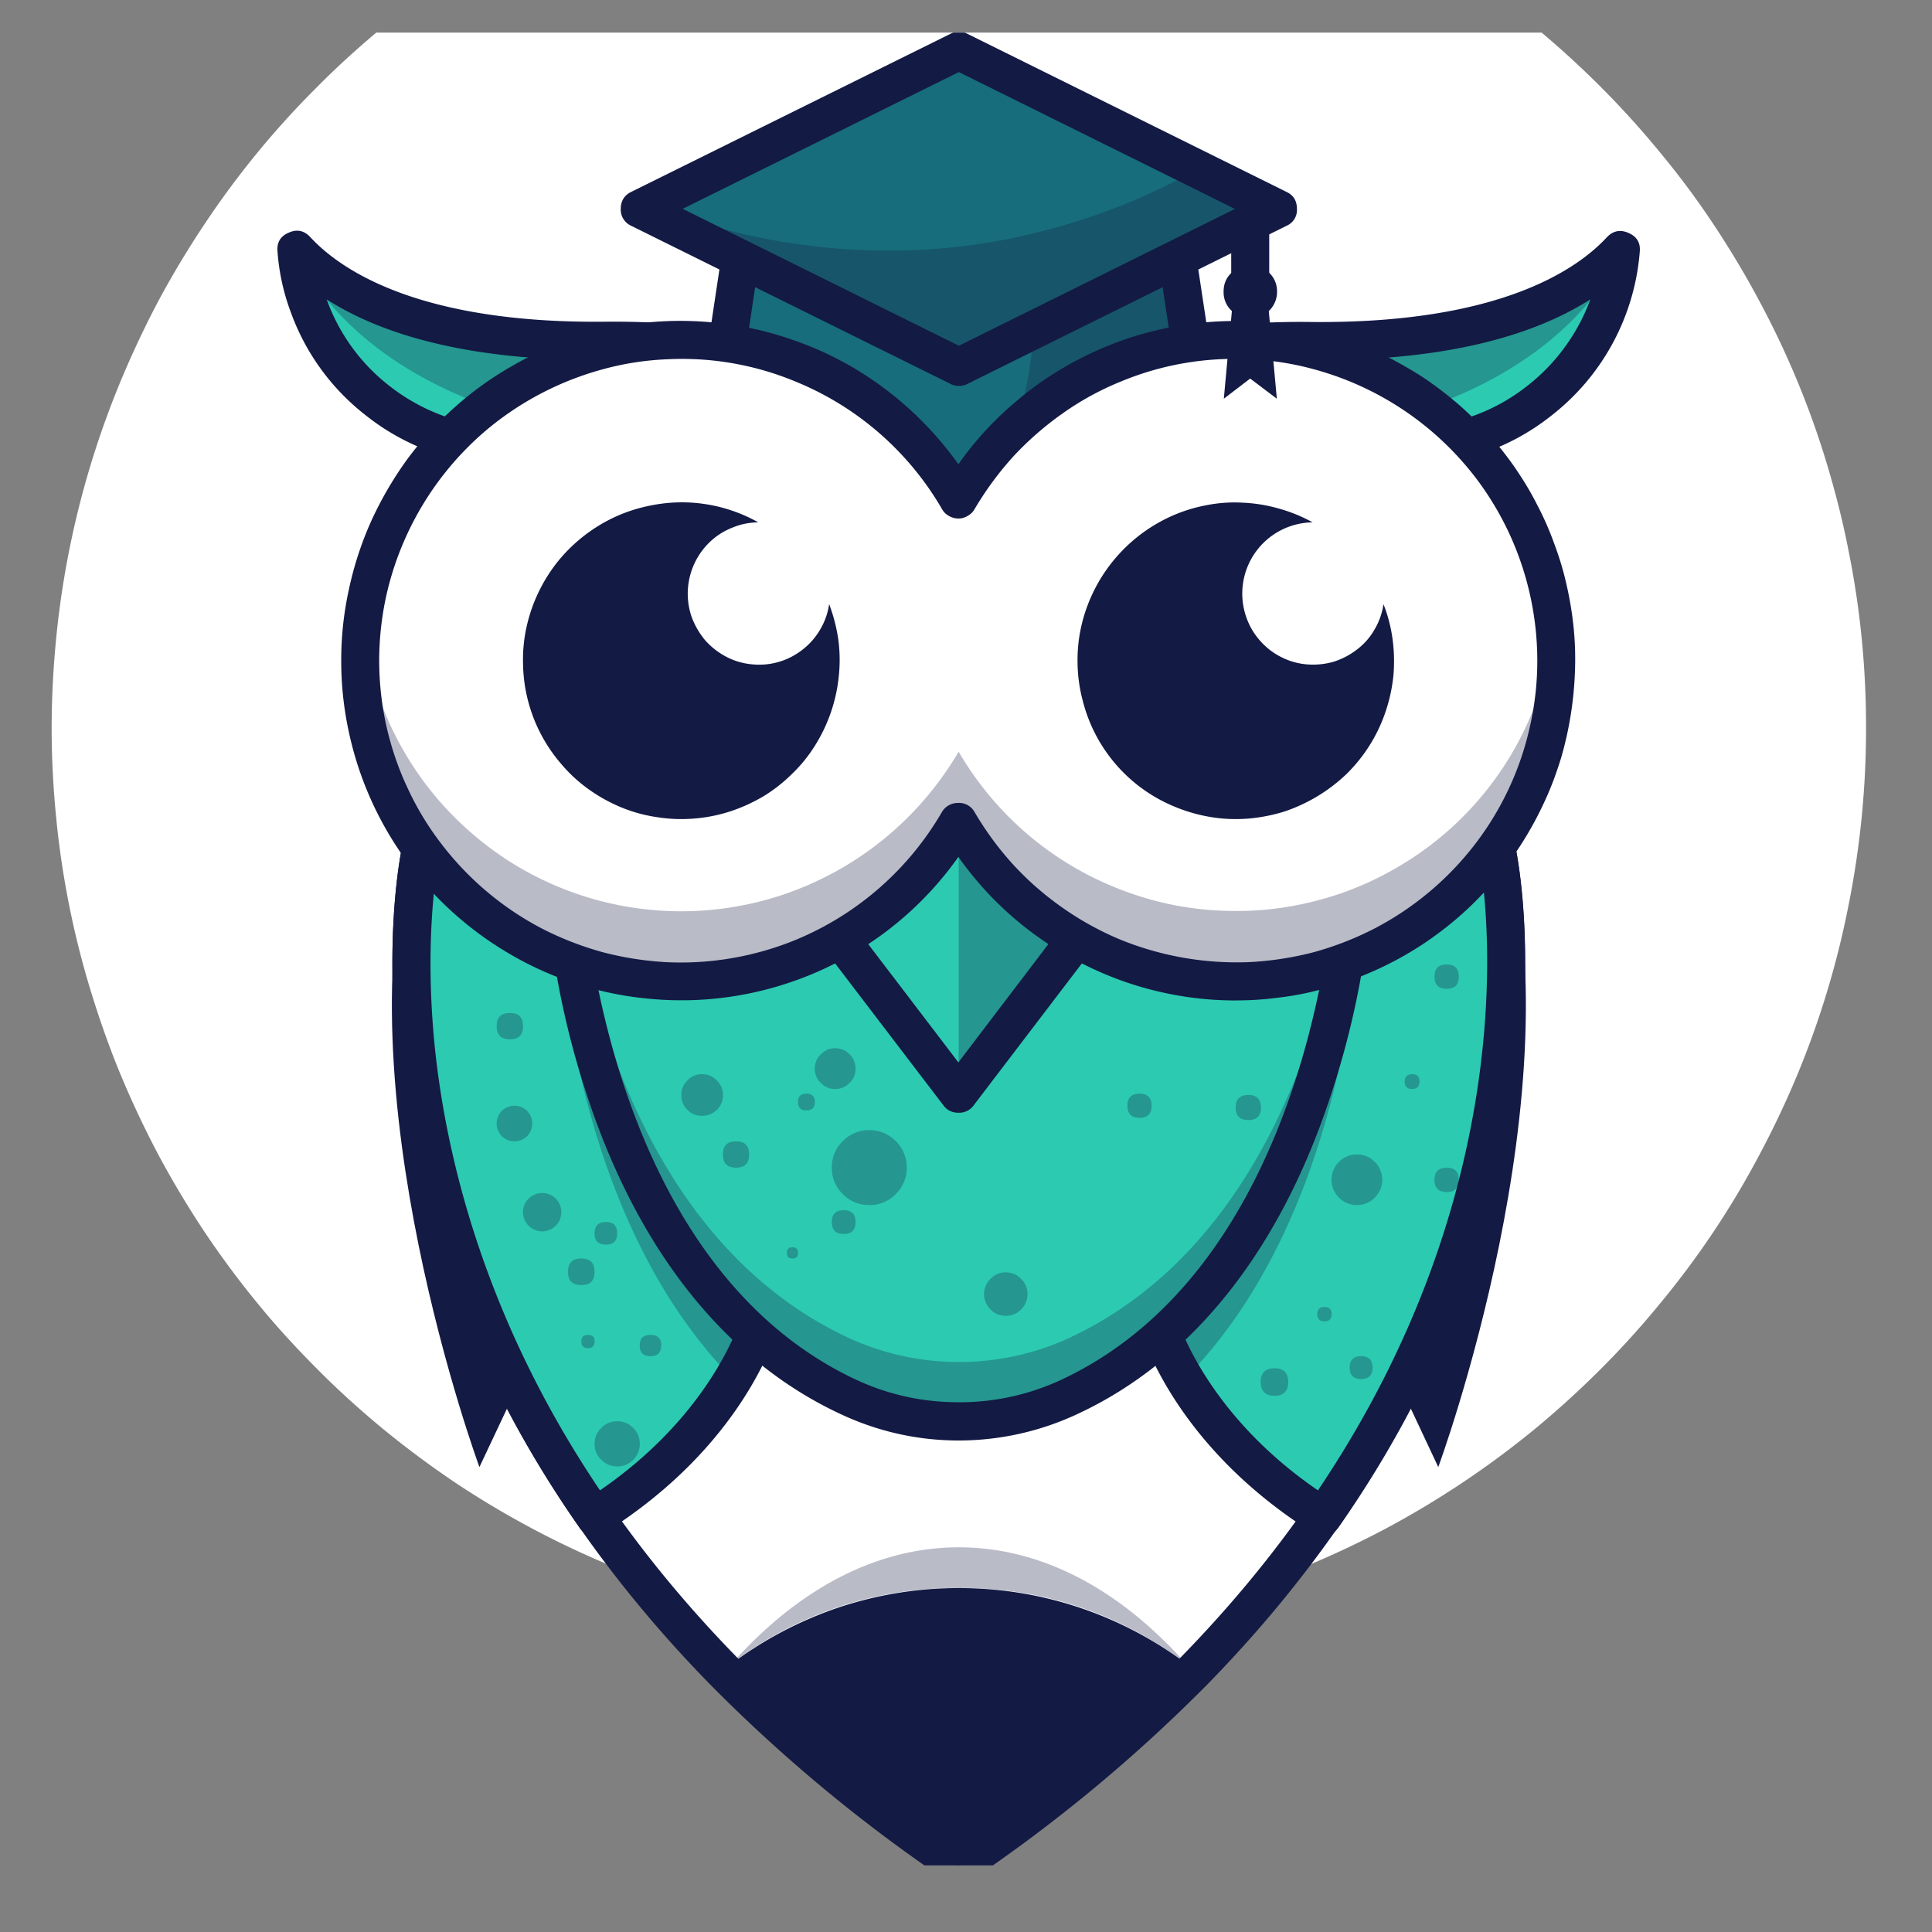 <svg xmlns="http://www.w3.org/2000/svg" width="45" height="45" version="1.0" viewBox="0 0 33.75 33.75"><rect x="0" y="0" width="33.75" height="33.75" fill="#808080" stroke="none"/><defs><clipPath id="b"><path d="M.883.57h32.015V29H.883Zm0 0"/></clipPath><clipPath id="c"><path d="M7 10h20v22.586H7Zm0 0"/></clipPath><clipPath id="d"><path d="M6 10h21v22.586H6Zm0 0"/></clipPath><clipPath id="e"><path d="M12 27h9v5.586h-9Zm0 0"/></clipPath><clipPath id="h"><path d="M.625 1h8.102v2.305H.625Zm0 0"/></clipPath><clipPath id="g"><path d="M0 0h9v4H0z"/></clipPath><clipPath id="k"><path d="M.77 1h3.57v8.3H.77Zm0 0"/></clipPath><clipPath id="j"><path d="M0 0h5v10H0z"/></clipPath><clipPath id="n"><path d="M.012 1h3.812v8.3H.012Zm0 0"/></clipPath><clipPath id="m"><path d="M0 0h4v10H0z"/></clipPath><clipPath id="q"><path d="M.77.246h14.054V10H.77Zm0 0"/></clipPath><clipPath id="p"><path d="M0 0h15v11H0z"/></clipPath><clipPath id="t"><path d="M.723.574h5.48V7.72H.723Zm0 0"/></clipPath><clipPath id="s"><path d="M0 0h7v8H0z"/></clipPath><clipPath id="w"><path d="M.676.625H3v6.672H.676Zm0 0"/></clipPath><clipPath id="v"><path d="M0 0h4v8H0z"/></clipPath><clipPath id="z"><path d="M.82.29h9.532v3.573H.82Zm0 0"/></clipPath><clipPath id="y"><path d="M0 0h11v4H0z"/></clipPath><clipPath id="C"><path d="M.004.29H9.77v3.573H.004Zm0 0"/></clipPath><clipPath id="B"><path d="M0 0h10v4H0z"/></clipPath><clipPath id="F"><path d="M.195.719h21.203V7.39H.195Zm0 0"/></clipPath><clipPath id="E"><path d="M0 0h22v8H0z"/></clipPath><clipPath id="G"><path d="M11 .57h12V7H11Zm0 0"/></clipPath><clipPath id="H"><path d="M10 .57h13V7H10Zm0 0"/></clipPath><clipPath id="K"><path d="M.195.86h11.2v3.812H.195Zm0 0"/></clipPath><clipPath id="J"><path d="M0 0h12v5H0z"/></clipPath><clipPath id="N"><path d="M.578 3H2v1H.578Zm0 0"/></clipPath><clipPath id="O"><path d="M2 8h2v1.73H2Zm0 0"/></clipPath><clipPath id="P"><path d="M.578 1H2v2H.578Zm0 0"/></clipPath><clipPath id="Q"><path d="M17 .676h.73V2H17Zm0 0"/></clipPath><clipPath id="R"><path d="M17 4h.73v1H17Zm0 0"/></clipPath><clipPath id="M"><path d="M0 0h18v10H0z"/></clipPath><mask id="f"><g filter="url(#a)"><path fill-opacity=".3" d="M-3.375-3.375h40.5v40.5h-40.5z"/></g></mask><mask id="i"><g filter="url(#a)"><path fill-opacity=".3" d="M-3.375-3.375h40.5v40.5h-40.5z"/></g></mask><mask id="l"><g filter="url(#a)"><path fill-opacity=".3" d="M-3.375-3.375h40.5v40.5h-40.5z"/></g></mask><mask id="o"><g filter="url(#a)"><path fill-opacity=".3" d="M-3.375-3.375h40.5v40.5h-40.5z"/></g></mask><mask id="r"><g filter="url(#a)"><path fill-opacity=".3" d="M-3.375-3.375h40.5v40.5h-40.5z"/></g></mask><mask id="u"><g filter="url(#a)"><path fill-opacity=".3" d="M-3.375-3.375h40.5v40.5h-40.5z"/></g></mask><mask id="x"><g filter="url(#a)"><path fill-opacity=".3" d="M-3.375-3.375h40.5v40.5h-40.5z"/></g></mask><mask id="A"><g filter="url(#a)"><path fill-opacity=".3" d="M-3.375-3.375h40.5v40.5h-40.5z"/></g></mask><mask id="D"><g filter="url(#a)"><path fill-opacity=".3" d="M-3.375-3.375h40.5v40.5h-40.5z"/></g></mask><mask id="I"><g filter="url(#a)"><path fill-opacity=".3" d="M-3.375-3.375h40.5v40.5h-40.5z"/></g></mask><mask id="L"><g filter="url(#a)"><path fill-opacity=".3" d="M-3.375-3.375h40.5v40.5h-40.5z"/></g></mask><filter id="a" width="100%" height="100%" x="0%" y="0%"><feColorMatrix color-interpolation-filters="sRGB" values="0 0 0 0 1 0 0 0 0 1 0 0 0 0 1 0 0 0 1 0"/></filter></defs><g clip-path="url(#b)"><path fill="#fff" d="M32.598 12.719a15.722 15.722 0 0 1-.305 3.09 15.5 15.5 0 0 1-.898 2.972q-.3.72-.668 1.407A15.176 15.176 0 0 1 29 22.77q-.492.602-1.043 1.152t-1.152 1.047a16 16 0 0 1-2.582 1.726q-.686.364-1.407.664c-.48.2-.968.371-1.464.524a15.5 15.5 0 0 1-3.047.605q-.774.077-1.555.078-.779 0-1.55-.078a15.5 15.5 0 0 1-3.048-.605 16 16 0 0 1-4.207-1.988Q7.3 25.46 6.7 24.969c-.402-.332-.789-.68-1.152-1.047-.367-.367-.719-.75-1.047-1.152a16 16 0 0 1-.926-1.247q-.432-.65-.8-1.335a17 17 0 0 1-.665-1.407c-.199-.48-.37-.968-.523-1.465A15.5 15.5 0 0 1 .98 14.27a16 16 0 0 1-.078-1.551q.002-.781.078-1.555a15.7 15.7 0 0 1 1.13-4.512q.3-.72.663-1.406.369-.686.801-1.332a15.4 15.4 0 0 1 1.973-2.402c.363-.367.75-.715 1.152-1.047a15.443 15.443 0 0 1 2.582-1.723 15.4 15.4 0 0 1 2.871-1.191q.745-.225 1.508-.38.761-.15 1.54-.226.771-.076 1.55-.078.781.001 1.555.078a15.7 15.7 0 0 1 5.918 1.797q.686.363 1.332.797c.433.29.847.598 1.25.926q.602.497 1.152 1.047T29 2.664q.497.598.93 1.25c.285.43.554.875.797 1.332a15.4 15.4 0 0 1 1.191 2.871c.148.496.277 1 .375 1.508q.154.763.23 1.54.076.773.075 1.554m0 0"/></g><g clip-path="url(#c)"><path fill="#fff" d="M21.277 28.754q-.195.21-.402.426l-.41.406q-.104.104-.215.207c-.14.137-.29.273-.441.41q-.095.087-.2.18c-.05.047-.101.09-.156.14q-.083.074-.172.149l-.062.055c-.059.046-.117.097-.176.144l-.188.16-.234.188c-.137.113-.281.222-.426.336l-.215.156c-.043.035-.09.07-.132.105l-.207.153q-.142.105-.29.21l-.331.235-.27.18a26.5 26.5 0 0 1-4.121-3.414 21.3 21.3 0 0 1-2.238-2.688c-4.258-6.094-3.043-11.625-3.043-11.625l4.816-2.23 4.586-2.121 9.402 4.351s1.54 6.98-4.875 13.887m0 0"/></g><path fill="#131a44" d="m24.313 23.898.812 1.73s2.453-6.64 1.148-11.077c-.93 6.336-1.96 9.347-1.96 9.347M9.191 23.898l-.816 1.73s-2.45-6.64-1.148-11.077c.93 6.336 1.964 9.347 1.964 9.347m0 0"/><g clip-path="url(#d)"><path fill="#131a44" d="M16.75 32.93a.33.33 0 0 1-.187-.059 27.2 27.2 0 0 1-4.172-3.46c-3.614-3.7-4.88-7.466-5.309-9.974-.465-2.726-.074-4.566-.059-4.64a.32.32 0 0 1 .18-.23l9.406-4.356a.34.34 0 0 1 .278 0l9.402 4.355c.102.047.16.125.184.23.015.075.406 1.915-.059 4.645-.43 2.508-1.7 6.274-5.309 9.97a27.3 27.3 0 0 1-4.175 3.46.3.3 0 0 1-.18.059M7.645 15.098c-.082.492-.274 2.093.097 4.261.414 2.407 1.645 6.024 5.125 9.586a26.4 26.4 0 0 0 3.883 3.25 26.6 26.6 0 0 0 3.883-3.25c3.48-3.562 4.707-7.18 5.125-9.586.375-2.168.18-3.77.097-4.261l-9.105-4.22Zm13.23 14.082"/></g><path fill="#2ccab1" d="M13.297 23.02a4.4 4.4 0 0 1-.492 1.07c-.414.691-1.153 1.605-2.414 2.402-4.258-6.094-3.043-11.625-3.043-11.625l4.816-2.23c.149.629.32 1.953.484 3.453.34 3.094.649 6.93.649 6.93m0 0"/><path fill="#131a44" d="M10.39 26.824a.31.31 0 0 1-.269-.14c-2.242-3.204-2.965-6.254-3.18-8.25-.23-2.172.07-3.575.082-3.633a.31.31 0 0 1 .18-.23l4.824-2.235a.32.32 0 0 1 .286.004.3.3 0 0 1 .175.223c.453 1.921 1.11 10.082 1.14 10.43 0 .038 0 .073-.01.109-.02.085-.556 2.101-3.052 3.671a.3.3 0 0 1-.175.051M7.646 15.098c-.07.414-.22 1.629-.04 3.293.204 1.855.868 4.668 2.875 7.644 1.84-1.262 2.387-2.765 2.48-3.05-.062-.723-.62-7.544-1.038-9.864Zm0 0"/><path fill="#2ccab1" d="M20.207 23.02s.492 1.953 2.906 3.472c4.258-6.094 3.04-11.625 3.04-11.625l-4.817-2.23c-.45 1.922-1.129 10.383-1.129 10.383m0 0"/><path fill="#131a44" d="M23.113 26.824a.3.3 0 0 1-.183-.05c-2.492-1.57-3.028-3.587-3.047-3.669a.3.3 0 0 1-.012-.109c.027-.348.688-8.508 1.137-10.433a.33.33 0 0 1 .183-.223.33.33 0 0 1 .286 0l4.816 2.23a.31.31 0 0 1 .18.23c.015.06.316 1.466.082 3.637-.211 1.997-.934 5.047-3.176 8.25a.32.32 0 0 1-.266.137m-2.57-3.84c.09.286.64 1.79 2.48 3.051 3.528-5.234 2.985-10.02 2.836-10.937l-4.28-1.98c-.415 2.323-.977 9.144-1.036 9.866m-.336.036"/><g clip-path="url(#e)"><path fill="#131a44" d="M20.875 29.18a27 27 0 0 1-4.125 3.418q-2.233-1.501-4.121-3.418a6.7 6.7 0 0 1 1.937-1.07 6.6 6.6 0 0 1 2.184-.368 6.6 6.6 0 0 1 4.125 1.438m0 0"/></g><g mask="url(#f)"><g clip-path="url(#g)" transform="translate(12 26)"><g clip-path="url(#h)"><path fill="#131a44" d="M4.75 1.742a6.4 6.4 0 0 1 3.96 1.313C7.57 1.777 6.21 1.03 4.75 1.03S1.93 1.777.79 3.055a6.42 6.42 0 0 1 3.96-1.313m0 0"/></g></g></g><g mask="url(#i)"><g clip-path="url(#j)" transform="translate(9 15)"><g clip-path="url(#k)"><path fill="#131a44" d="M4.297 8.02a4.4 4.4 0 0 1-.492 1.07c-2.774-2.805-3-7.504-3-7.504l2.843-.496c.34 3.094.649 6.93.649 6.93m0 0"/></g></g></g><g mask="url(#l)"><g clip-path="url(#m)" transform="translate(20 15)"><g clip-path="url(#n)"><path fill="#131a44" d="M.207 8.02c.117.378.277.738.488 1.07C3.473 6.285 3.7 1.586 3.7 1.586L.855 1.09C.515 4.184.207 8.02.207 8.02m0 0"/></g></g></g><path fill="#2ccab1" d="m16.75 14.309-6.887 1.203s.32 6.715 4.934 8.883q.927.438 1.953.437 1.027 0 1.953-.437c4.617-2.172 4.934-8.883 4.934-8.883Zm0 0"/><g mask="url(#o)"><g clip-path="url(#p)" transform="translate(9 15)"><g clip-path="url(#q)"><path fill="#131a44" d="M9.707 8.36a4.6 4.6 0 0 1-1.957.433 4.6 4.6 0 0 1-1.953-.434C2.297 6.711 1.273 2.45.977.49L.863.511s.32 6.715 4.934 8.883q.927.438 1.953.437 1.027 0 1.953-.437C14.32 7.223 14.637.512 14.637.512l-.11-.02c-.293 1.957-1.324 6.219-4.82 7.867m0 0"/></g></g></g><path fill="#131a44" d="M16.75 25.164c-.73 0-1.43-.16-2.09-.473-1.969-.925-3.48-2.808-4.37-5.449a15 15 0 0 1-.755-3.719q-.013-.285.274-.343l6.886-1.2a.3.3 0 0 1 .114 0l6.886 1.2q.287.057.274.343a15 15 0 0 1-.758 3.72c-.887 2.64-2.398 4.527-4.367 5.448a4.9 4.9 0 0 1-2.094.473m-6.531-9.379c.129 1.29.879 6.5 4.719 8.309.574.27 1.175.402 1.812.402a4.2 4.2 0 0 0 1.809-.402c3.843-1.813 4.593-7.02 4.718-8.309l-6.53-1.14Zm0 0"/><path fill="#176d7b" d="m20.5 4.063-3.75-1.778-3.746 1.777-.703 4.653 4.449 2.21 4.453-2.21Zm0 0"/><g mask="url(#r)"><g clip-path="url(#s)" transform="translate(15 3)"><g clip-path="url(#t)"><path fill="#131a44" d="m.836 7.473.082.043c1.68-.11 3.566-1.149 5.195-2.375l-.617-4.078L4.77.719c-.997.64-1.762 1.136-1.762 1.136S3.574 4.79.836 7.473m0 0"/></g></g></g><path fill="#131a44" d="M16.75 11.258a.4.4 0 0 1-.148-.031l-4.45-2.215c-.144-.07-.207-.188-.18-.348l.7-4.652a.32.32 0 0 1 .187-.25l3.746-1.778a.3.3 0 0 1 .286 0l3.75 1.778a.32.32 0 0 1 .187.25l.703 4.652q.037.24-.18.348l-4.453 2.215a.4.4 0 0 1-.148.03m-4.082-2.735 4.086 2.032 4.086-2.032-.64-4.234-3.45-1.637L13.3 4.29Zm0 0"/><path fill="#2ccab1" d="m18.96 16.203-2.214 2.902-2.215-2.902 2.215-4.902.64 1.414ZM21.383 6.02c.508-.051 1.015-.07 1.527-.067 3.336.035 4.797-.93 5.403-1.582q-.055.66-.336 1.262a3.71 3.71 0 0 1-1.82 1.816q-.603.283-1.262.336l-5.82 4.695-2.384-2.625s.934-3.464 4.692-3.835m0 0"/><path fill="#2ccab1" d="m16.797 9.855-2.383 2.625-5.816-4.695a3.7 3.7 0 0 1-1.957-.754 3.7 3.7 0 0 1-1.246-1.683 3.8 3.8 0 0 1-.22-.977c.61.656 2.071 1.617 5.407 1.582q.762-.008 1.523.067a5.2 5.2 0 0 1 2.563.914c1.652 1.144 2.129 2.921 2.129 2.921m0 0"/><path fill="#131a44" d="M16.742 19.438q-.166.001-.265-.133l-2.215-2.903a.31.31 0 0 1-.04-.336l2.22-4.898a.31.31 0 0 1 .304-.195.31.31 0 0 1 .3.195l2.216 4.902a.3.3 0 0 1-.04.336l-2.21 2.899a.31.31 0 0 1-.27.133m-1.832-3.282 1.832 2.403 1.828-2.403-1.828-4.047ZM19.074 12.813a.32.32 0 0 1-.246-.11l-2.383-2.625a.31.31 0 0 1-.074-.308q.328-1.039.996-1.895c.684-.883 1.926-1.98 3.985-2.184q.78-.077 1.558-.066c3.266.031 4.633-.91 5.16-1.48q.164-.172.38-.075.217.094.195.328a4.032 4.032 0 0 1-1.55 2.867 4 4 0 0 1-2.068.844l-5.742 4.633a.3.3 0 0 1-.21.07m-2.008-3.04 2.043 2.254 5.578-4.5a.34.34 0 0 1 .18-.074 3.34 3.34 0 0 0 1.781-.687 3.4 3.4 0 0 0 1.133-1.536c-.91.582-2.414 1.086-4.879 1.06q-.744-.015-1.488.062c-3.027.296-4.105 2.753-4.348 3.421m4.317-3.753"/><path fill="#131a44" d="M14.414 12.813a.3.3 0 0 1-.207-.075L8.465 8.105a4 4 0 0 1-2.067-.843A4 4 0 0 1 5.082 5.46a3.8 3.8 0 0 1-.234-1.063q-.023-.24.195-.332.216-.098.379.079c.523.566 1.89 1.511 5.156 1.476q.784-.007 1.563.066c2.062.204 3.304 1.301 3.984 2.188q.668.856.996 1.895a.31.31 0 0 1-.078.308l-2.383 2.629a.31.31 0 0 1-.246.105M5.707 5.23A3.34 3.34 0 0 0 6.84 6.77a3.4 3.4 0 0 0 1.785.687.34.34 0 0 1 .18.074l5.574 4.496 2.043-2.25c-.235-.675-1.29-3.12-4.344-3.425a15 15 0 0 0-1.488-.063c-2.469.024-3.973-.476-4.883-1.059m0 0"/><g mask="url(#u)"><g clip-path="url(#v)" transform="translate(16 12)"><g clip-path="url(#w)"><path fill="#131a44" d="M2.96 4.203.747 7.105V1.133s.242-.176.64-.414Zm0 0"/></g></g></g><g mask="url(#x)"><g clip-path="url(#y)" transform="translate(18 4)"><g clip-path="url(#z)"><path fill="#131a44" d="M.832 2.934c.606.386 1.035.476 2.066.789 6.235 0 7.426-3.348 7.426-3.348-.605.656-2.066 1.617-5.402 1.582q-.767-.008-1.527.066a5.26 5.26 0 0 0-2.563.91m0 0"/></g></g></g><g mask="url(#A)"><g clip-path="url(#B)" transform="translate(5 4)"><g clip-path="url(#C)"><path fill="#131a44" d="M9.668 2.934c-.602.386-1.035.476-2.063.789C1.371 3.723.175.375.175.375c.61.656 2.071 1.617 5.407 1.582q.762-.008 1.523.066 1.402.119 2.563.91m0 0"/></g></g></g><path fill="#fff" d="M25.55 7.582q.39.389.696.848.303.458.52.968.21.511.316 1.051c.07.36.11.727.11 1.094s-.04.73-.11 1.09a5.5 5.5 0 0 1-.316 1.055q-.216.509-.52.964c-.203.309-.437.59-.695.852a5.6 5.6 0 0 1-.852.695 5.6 5.6 0 0 1-.969.52c-.34.14-.687.246-1.05.316q-.54.11-1.09.11-.556 0-1.094-.11a5.4 5.4 0 0 1-1.05-.316 5.6 5.6 0 0 1-.97-.52 5.6 5.6 0 0 1-.851-.695 5.6 5.6 0 0 1-1.21-1.816 5.666 5.666 0 0 1-.43-2.145q.001-.552.109-1.094c.07-.36.18-.71.32-1.05a5.6 5.6 0 0 1 1.211-1.817c.262-.262.543-.492.852-.7q.457-.303.968-.515c.34-.14.688-.25 1.051-.32a5.7 5.7 0 0 1 2.184 0c.363.07.71.18 1.05.32a5.6 5.6 0 0 1 1.82 1.215m0 0"/><path fill="#131a44" d="M24.168 10.555a1.2 1.2 0 0 1-.156.441q-.116.205-.309.352a1.3 1.3 0 0 1-.414.214 1.3 1.3 0 0 1-.469.043 1.2 1.2 0 0 1-.449-.132 1.2 1.2 0 0 1-.367-.29 1.2 1.2 0 0 1-.234-.406 1.244 1.244 0 0 1 1.16-1.652 2.7 2.7 0 0 0-.594-.242 2.7 2.7 0 0 0-.633-.102 2.5 2.5 0 0 0-.64.047q-.316.06-.614.195a2.787 2.787 0 0 0-1.562 1.926q-.07.315-.063.64.005.324.086.634a2.72 2.72 0 0 0 1.625 1.875q.3.123.617.175c.215.036.426.043.641.028q.322-.026.633-.121a2.9 2.9 0 0 0 1.094-.657 2.75 2.75 0 0 0 .68-1.078q.105-.306.14-.629.03-.316-.012-.64a2.6 2.6 0 0 0-.16-.621m0 0"/><path fill="#fff" d="M15.863 7.582c.262.258.492.543.7.848q.305.458.515.968.21.511.32 1.051a5.7 5.7 0 0 1 0 2.188c-.07.36-.18.71-.32 1.05s-.312.66-.515.97a6 6 0 0 1-.7.847 5.4 5.4 0 0 1-.847.695 5.516 5.516 0 0 1-2.02.836 5.4 5.4 0 0 1-1.094.11q-.55 0-1.093-.11-.54-.105-1.051-.316-.509-.21-.965-.52a5.4 5.4 0 0 1-.852-.695 6 6 0 0 1-.695-.848 5.516 5.516 0 0 1-.836-2.02 5.4 5.4 0 0 1-.11-1.093q0-.552.11-1.094a5.5 5.5 0 0 1 .836-2.02 5.6 5.6 0 0 1 1.547-1.546 5.6 5.6 0 0 1 3.11-.942q.552 0 1.093.106.54.11 1.05.32.511.21.97.516c.304.207.59.437.847.699m0 0"/><g mask="url(#D)"><g clip-path="url(#E)" transform="translate(6 10)"><g clip-path="url(#F)"><path fill="#131a44" d="M21.156.926a5.5 5.5 0 0 1-.43 1.613 5.56 5.56 0 0 1-2.144 2.508c-.477.3-.984.527-1.527.672a5.5 5.5 0 0 1-1.66.191 5.4 5.4 0 0 1-1.641-.305 5.6 5.6 0 0 1-1.477-.773 5.6 5.6 0 0 1-1.53-1.7q-.16.271-.349.524A5.63 5.63 0 0 1 7.734 5.61a5.6 5.6 0 0 1-3.3.114 5.6 5.6 0 0 1-1.528-.672 5.7 5.7 0 0 1-1.261-1.094A5.634 5.634 0 0 1 .333.926a7 7 0 0 0-.032.617c0 .613.097 1.215.297 1.797.195.582.484 1.12.859 1.61q.558.73 1.328 1.245a5.5 5.5 0 0 0 1.66.754 5.55 5.55 0 0 0 3.586-.226 5.604 5.604 0 0 0 2.715-2.363c.309.535.695 1 1.16 1.406s.98.722 1.551.957a5.6 5.6 0 0 0 1.777.41 5.56 5.56 0 0 0 3.473-.938q.767-.512 1.328-1.246a5.56 5.56 0 0 0 1.152-3.406c0-.207-.011-.41-.03-.617m0 0"/></g></g></g><path fill="#131a44" d="M14.484 10.555a1.2 1.2 0 0 1-.156.441 1.2 1.2 0 0 1-.308.352 1.22 1.22 0 0 1-.883.257 1.2 1.2 0 0 1-.45-.132 1.3 1.3 0 0 1-.37-.29 1.4 1.4 0 0 1-.235-.406 1.25 1.25 0 0 1 .313-1.304 1.2 1.2 0 0 1 .394-.254 1.2 1.2 0 0 1 .457-.094 2.72 2.72 0 0 0-1.867-.297q-.319.061-.613.192a2.8 2.8 0 0 0-1.012.777 2.8 2.8 0 0 0-.555 1.152q-.07.316-.062.637a2.735 2.735 0 0 0 .676 1.77q.209.246.472.433.263.188.563.313.3.124.617.171.32.052.64.028.322-.023.633-.121c.207-.067.399-.153.586-.262q.278-.168.508-.395.233-.223.406-.5a2.8 2.8 0 0 0 .414-1.203q.035-.323-.007-.644a3 3 0 0 0-.16-.621m0 0"/><path fill="#131a44" d="M21.586 17.477a5.9 5.9 0 0 1-2.727-.668 5.86 5.86 0 0 1-2.117-1.84 5.9 5.9 0 0 1-1.824 1.68q-.54.32-1.137.519a5.9 5.9 0 0 1-2.46.277 5.7 5.7 0 0 1-1.223-.25 5.8 5.8 0 0 1-1.141-.5 6 6 0 0 1-1.012-.726 5.918 5.918 0 0 1-1.852-3.187 5.8 5.8 0 0 1-.132-1.243q-.001-.628.133-1.238.13-.614.386-1.188.258-.568.625-1.078a6 6 0 0 1 .84-.922q.465-.416 1.012-.726a6 6 0 0 1 1.14-.504 5.9 5.9 0 0 1 2.47-.238q.621.069 1.214.27.599.198 1.137.515a6 6 0 0 1 1.824 1.68 5.7 5.7 0 0 1 1.028-1.114q.286-.245.609-.45a6 6 0 0 1 1.367-.648 6 6 0 0 1 2.25-.277 6 6 0 0 1 1.484.297q.358.124.704.289.338.17.66.375.314.21.605.457c.192.164.371.344.543.531q.252.283.469.594c.144.211.277.426.39.652q.177.336.305.696.134.357.215.726a6 6 0 0 1 .121.75q.036.376.02.758a6.164 6.164 0 0 1-.242 1.496c-.075.242-.16.48-.266.711a6.104 6.104 0 0 1-.785 1.293 5.8 5.8 0 0 1-1.09 1.055q-.303.227-.637.414a6 6 0 0 1-1.402.566 5 5 0 0 1-.746.145q-.376.051-.758.05m-4.844-3.45a.31.31 0 0 1 .285.164q.294.5.68.922.392.424.867.754.47.329 1.004.551a5.4 5.4 0 0 0 2.246.39 5.6 5.6 0 0 0 1.133-.175 5.5 5.5 0 0 0 1.066-.418 5.305 5.305 0 0 0 1.746-1.469 5.23 5.23 0 0 0 .96-2.066q.126-.562.126-1.137a5.3 5.3 0 0 0-.492-2.227 5.3 5.3 0 0 0-.593-.98 5.3 5.3 0 0 0-2.813-1.883 5 5 0 0 0-1.133-.176 5.158 5.158 0 0 0-2.246.39 5 5 0 0 0-1.004.548 5.5 5.5 0 0 0-.867.754q-.387.426-.68.922a.3.3 0 0 1-.12.12.3.3 0 0 1-.165.048.33.33 0 0 1-.168-.047.3.3 0 0 1-.12-.121 5.2 5.2 0 0 0-.68-.922 5.241 5.241 0 0 0-1.871-1.3 5.16 5.16 0 0 0-2.243-.392 5 5 0 0 0-1.133.176 5.335 5.335 0 0 0-2.023 1.055A5.3 5.3 0 0 0 7.12 9.316a5.3 5.3 0 0 0-.371 1.086 5.3 5.3 0 0 0-.125 1.141q.001.575.125 1.137c.086.379.207.738.371 1.086q.242.524.594.98a5.3 5.3 0 0 0 1.742 1.469c.34.176.7.316 1.07.418q.555.146 1.133.176a5.3 5.3 0 0 0 2.242-.391 5.288 5.288 0 0 0 2.55-2.227.32.32 0 0 1 .29-.164m0 0"/><g clip-path="url(#G)"><path fill="#176d7b" d="M22.324 3.648 16.75 6.41l-4.531-2.246-1.043-.516L16.75.887Zm0 0"/></g><g clip-path="url(#H)"><path fill="#131a44" d="M16.75 6.742a.3.3 0 0 1-.145-.035l-5.578-2.762a.31.31 0 0 1-.183-.297c0-.136.062-.238.183-.296L16.605.59a.32.32 0 0 1 .293 0l5.575 2.762c.125.058.183.16.183.296a.3.3 0 0 1-.183.297l-5.575 2.762a.3.3 0 0 1-.148.035m-4.824-3.094L16.75 6.04l4.824-2.39-4.824-2.391Zm0 0"/></g><g mask="url(#I)"><g clip-path="url(#J)" transform="translate(11 2)"><g clip-path="url(#K)"><path fill="#131a44" d="M9.922.953c-.918.52-1.895.895-2.922 1.137-3.543.848-6.426-.442-6.426-.442l-.12.137.76.38L5.75 4.41l5.574-2.762Zm0 0"/></g></g></g><path fill="#131a44" d="M21.84 5.285a.32.32 0 0 1-.235-.098.32.32 0 0 1-.097-.234V3.855a.335.335 0 0 1 .332-.332c.094 0 .172.036.234.098a.32.32 0 0 1 .098.234v1.098a.3.3 0 0 1-.098.234.3.3 0 0 1-.234.098m0 0"/><path fill="#131a44" d="M22.309 5.094a.46.46 0 0 1-.137.332.46.46 0 0 1-.332.136.45.45 0 0 1-.328-.136.44.44 0 0 1-.137-.332c0-.13.043-.239.137-.328q.135-.141.328-.141.195 0 .332.14.136.135.137.329m0 0"/><path fill="#131a44" d="m22.137 5.137-.297-.043-.293.043-.168 1.828.46-.352.466.352Zm0 0"/><g mask="url(#L)"><g clip-path="url(#M)" transform="translate(8 16)"><path fill="#131a44" d="M4.629 3.129a.35.35 0 0 1-.106.258.36.36 0 0 1-.257.105.35.35 0 0 1-.258-.105.35.35 0 0 1-.106-.258q0-.148.106-.254a.34.34 0 0 1 .258-.11c.101 0 .183.036.257.11q.106.106.106.254M12.117 3.316q0 .211-.21.211-.212 0-.212-.21 0-.212.211-.212.21 0 .211.211M14.027 3.348c0 .148-.074.218-.218.218-.149 0-.223-.07-.223-.218q0-.219.223-.22.217.001.218.22M9.95 6.605q-.002.159-.114.27a.35.35 0 0 1-.266.11.35.35 0 0 1-.265-.11.37.37 0 0 1-.114-.27.36.36 0 0 1 .114-.265.35.35 0 0 1 .265-.113q.16.001.266.113a.36.36 0 0 1 .113.265M6.945 5.348c0 .14-.066.207-.207.207q-.205.002-.207-.207 0-.206.207-.207.208 0 .207.207M7.84 4.398a.64.64 0 0 1-.192.461.63.63 0 0 1-.464.192.63.63 0 0 1-.461-.192.63.63 0 0 1-.192-.46c0-.184.063-.336.192-.465a.64.64 0 0 1 .46-.192c.184 0 .337.067.465.192a.64.64 0 0 1 .192.464M6.234 3.25q0 .148-.148.148-.146 0-.145-.148-.001-.146.145-.145.148-.001.148.145M6.945 2.668a.33.33 0 0 1-.105.25.33.33 0 0 1-.25.105.33.33 0 0 1-.25-.105.33.33 0 0 1-.106-.25c0-.098.036-.184.106-.25a.33.33 0 0 1 .25-.106q.148 0 .25.106c.07.066.105.152.105.25M5.086 4.168q.001.229-.227.23-.232-.001-.23-.23-.002-.229.23-.23.228.001.227.23M5.941 5.887q.002.098-.097.097-.1.002-.098-.097-.001-.096.098-.098.098.002.097.098m0 0"/><g clip-path="url(#N)"><path fill="#131a44" d="M1.297 3.625q0 .129-.09.223a.316.316 0 0 1-.441 0 .316.316 0 0 1 0-.442.316.316 0 0 1 .441 0q.09.095.09.219m0 0"/></g><path fill="#131a44" d="M2.387 6.219q-.001.232-.23.23-.235.002-.235-.23 0-.235.234-.235.23 0 .23.235m0 0"/><g clip-path="url(#O)"><path fill="#131a44" d="M3.176 9.223a.38.38 0 0 1-.114.277.38.38 0 0 1-.28.117q-.163 0-.278-.117a.37.37 0 0 1-.117-.277q0-.165.117-.278a.38.38 0 0 1 .277-.117q.164 0 .281.117a.38.38 0 0 1 .114.278m0 0"/></g><path fill="#131a44" d="M3.55 7.504q0 .187-.187.187t-.187-.187q0-.186.187-.184.188-.002.188.184M2.387 7.434q-.002.117-.114.117-.117 0-.117-.117c0-.079.04-.114.117-.114.075 0 .114.035.114.114M1.805 5.148a.335.335 0 1 1-.668.003.335.335 0 0 1 .668-.003M2.781 5.547c0 .129-.062.195-.195.195q-.2 0-.2-.195 0-.2.2-.2c.133 0 .195.067.195.2m0 0"/><g clip-path="url(#P)"><path fill="#131a44" d="M1.137 1.926q.001.229-.23.23-.23-.001-.231-.23.001-.232.23-.23c.156 0 .23.074.23.23m0 0"/></g><path fill="#131a44" d="M14.504 8.14c0 .16-.082.243-.238.243q-.242-.001-.243-.242 0-.237.243-.239.236.002.238.239M15.262 6.957q-.001.124-.125.125-.124-.001-.125-.125.001-.127.125-.125.124-.001.125.125M15.977 7.89q0 .2-.2.2-.199 0-.199-.2 0-.199.2-.199.199 0 .199.2M16.145 4.61a.43.43 0 0 1-.13.312.43.43 0 0 1-.312.129.43.43 0 0 1-.312-.13.43.43 0 0 1-.13-.312q0-.181.13-.312a.43.43 0 0 1 .312-.129q.183 0 .313.129a.43.43 0 0 1 .129.312M16.797 2.895q0 .128-.129.128t-.129-.128.129-.13.129.13m0 0"/><g clip-path="url(#Q)"><path fill="#131a44" d="M17.484 1.063q0 .21-.21.21-.216 0-.215-.21-.001-.216.214-.215.211-.001.211.215m0 0"/></g><g clip-path="url(#R)"><path fill="#131a44" d="M17.484 4.61c0 .14-.07.214-.21.214q-.216-.002-.215-.215-.001-.21.214-.21.211 0 .211.21m0 0"/></g></g></g></svg>